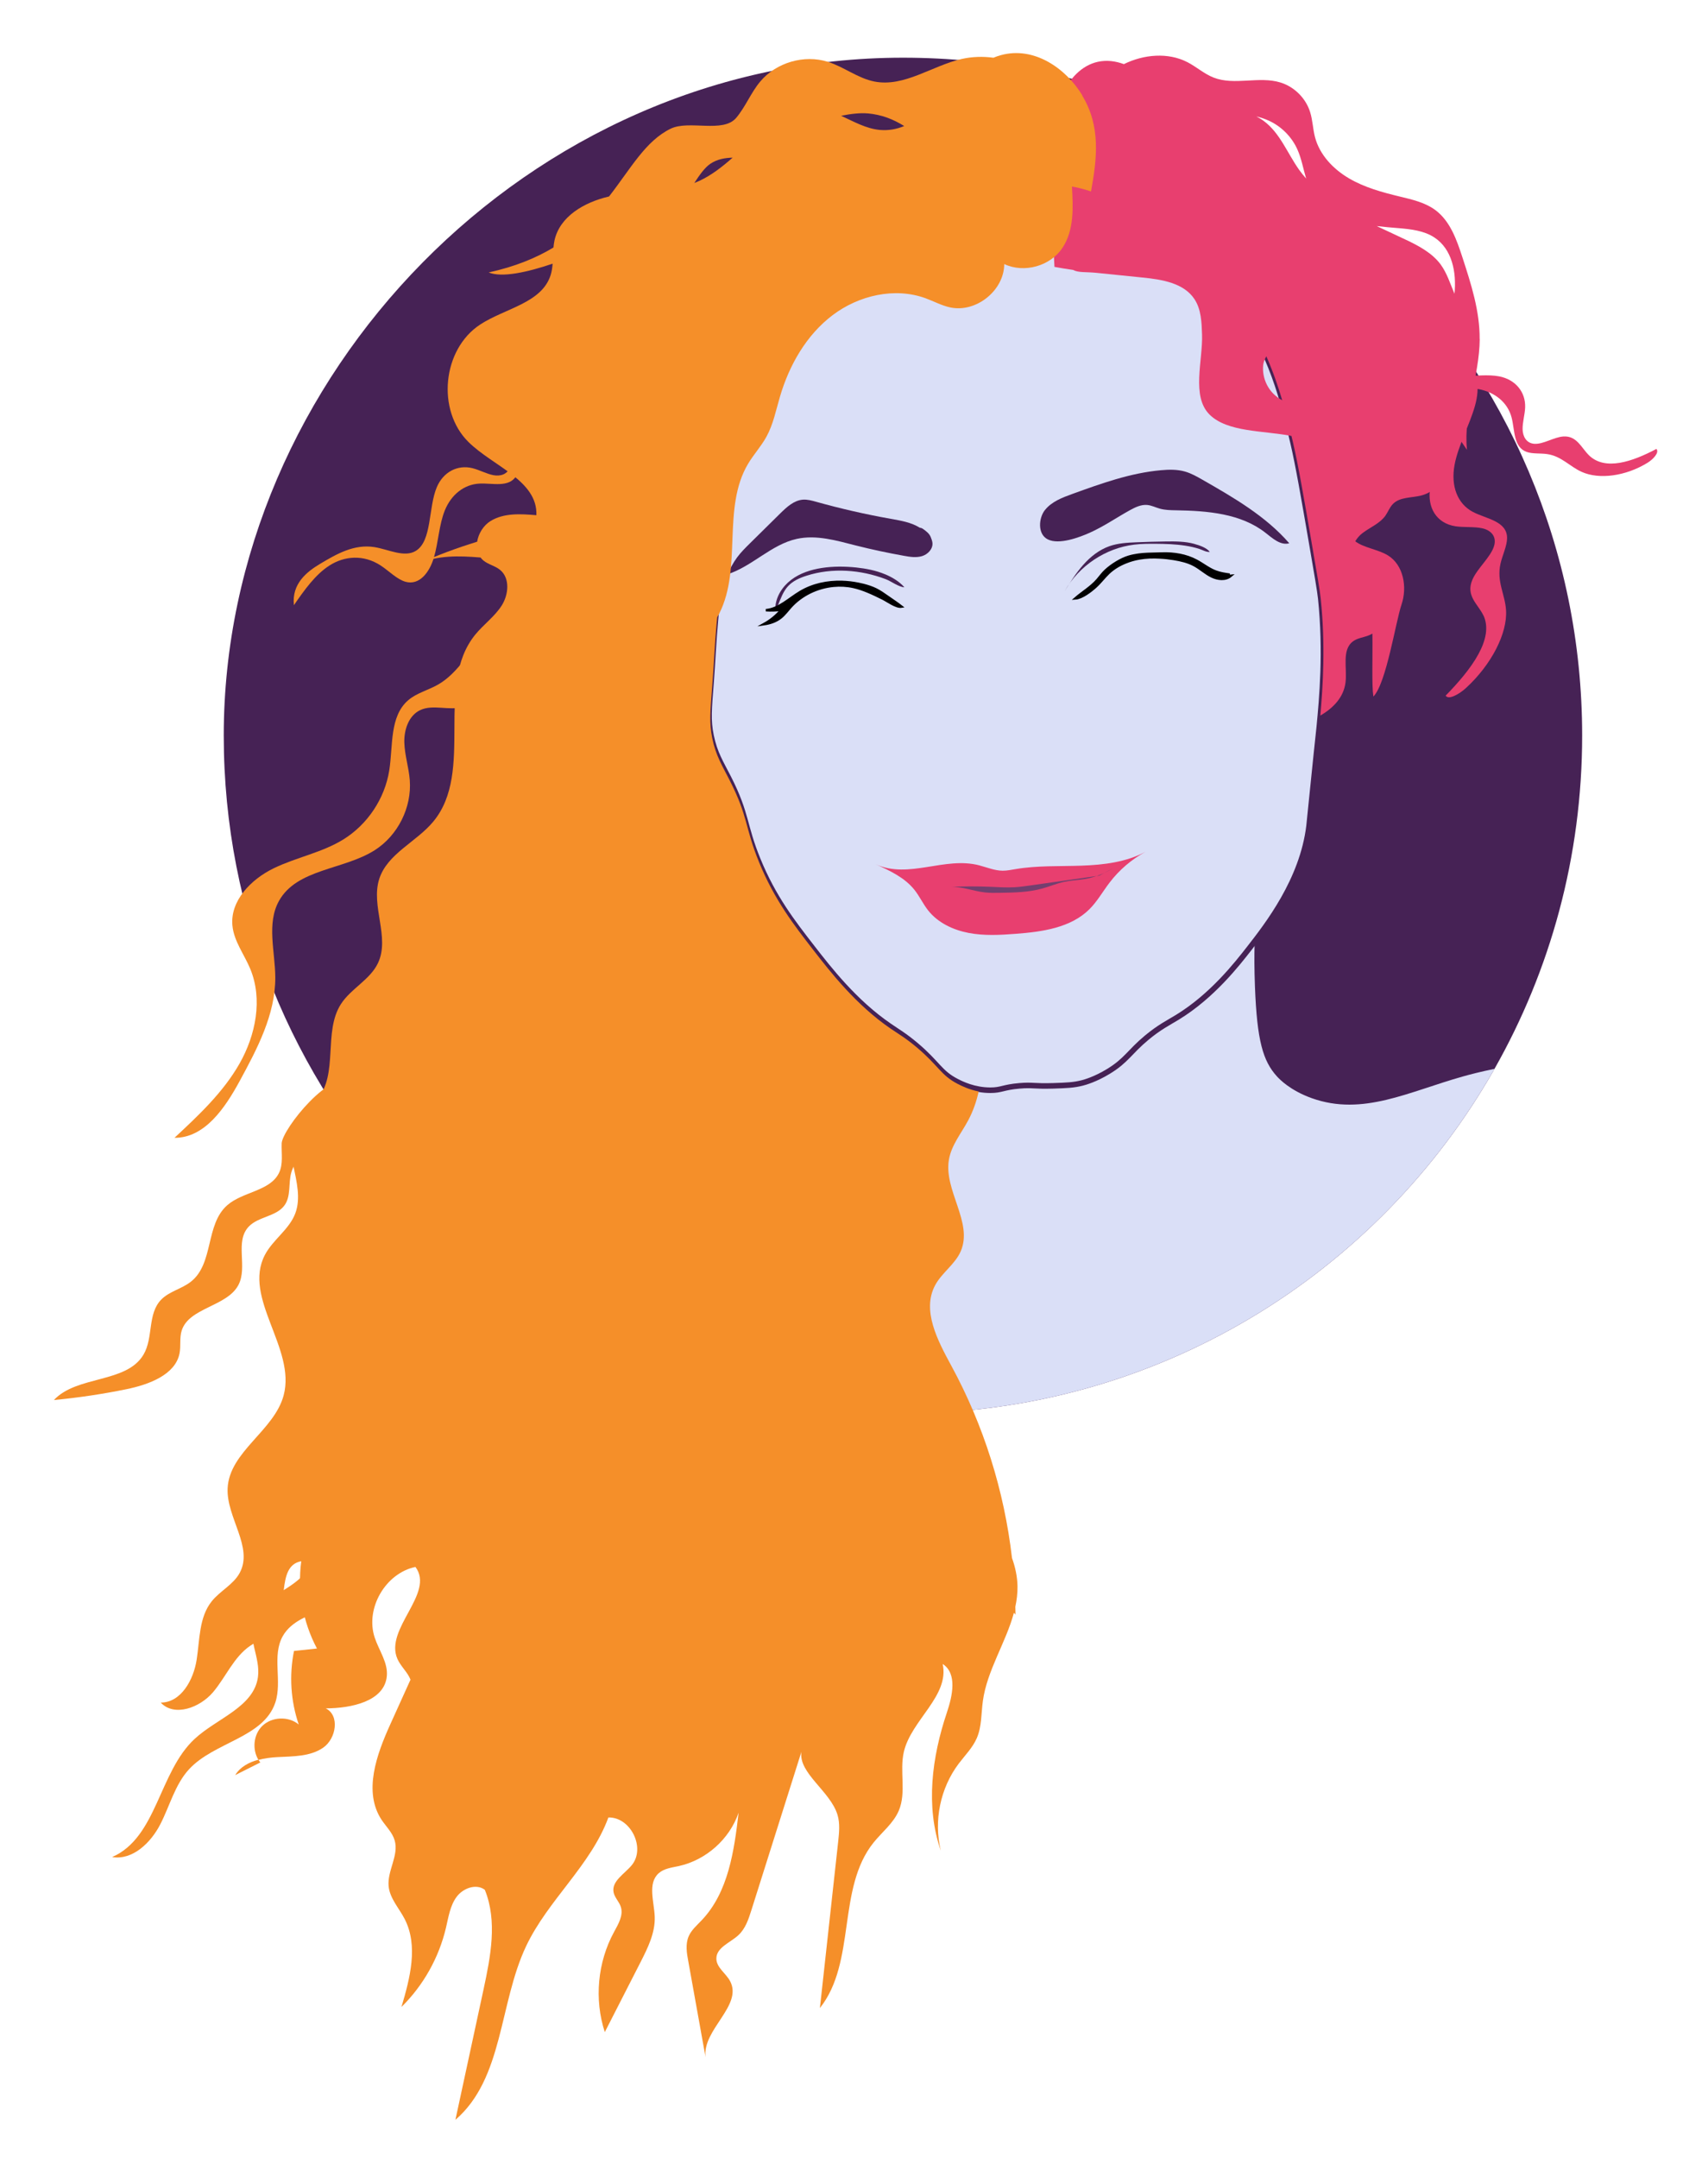 <svg width="308" height="389" viewBox="0 0 308 389" fill="none" xmlns="http://www.w3.org/2000/svg">
<path d="M285.306 132.57C285.306 154.407 279.561 174.908 269.498 192.644C248.466 229.721 208.574 254.742 162.827 254.742C159.833 254.742 156.861 254.632 153.926 254.42C90.435 249.878 40.348 197.054 40.348 132.57C40.348 68.086 95.18 10.398 162.827 10.398C230.473 10.398 285.306 65.093 285.306 132.57Z" fill="#462255"/>
<path d="M269.497 192.644C248.466 229.721 208.574 254.742 162.827 254.742C159.833 254.742 156.861 254.632 153.926 254.42C154.051 253.121 154.183 251.785 154.316 250.413C156.773 225.362 158.781 217.929 162.621 210.173C166.6 202.139 170.992 196.877 174.096 193.209C192.45 171.489 220.3 156.909 225.905 162.434C227.347 163.843 225.817 165.098 226.302 177.821C226.678 187.573 227.744 191.22 230.26 193.994C230.701 194.478 232.629 196.533 236.586 197.941C245.774 201.207 253.998 196.76 263.877 193.994C265.025 193.671 266.974 193.157 269.497 192.644Z" fill="#DADFF7"/>
<path d="M202.307 36.843C208.854 40.856 216.174 45.34 222.61 54.203C229.37 63.508 231.489 72.584 233.159 79.717C234.13 83.884 235.115 89.608 236.587 98.127C237.543 103.689 238.021 106.477 238.168 107.857C239.169 117.447 238.389 125.944 237.903 131C237.823 131.851 237.859 131.381 237.374 135.997C236.373 145.558 236.204 147.642 236.057 148.882C234.873 158.641 228.546 166.742 225.244 170.975C223.044 173.793 218.586 179.509 212.326 183.339C210.693 184.337 209.075 185.122 206.787 187.023C203.668 189.62 203.131 191.11 199.931 193.069C197.518 194.551 195.606 195.065 195.187 195.175C193.605 195.579 192.377 195.623 189.912 195.703C186.396 195.813 186.256 195.498 183.851 195.703C180.85 195.96 180.621 196.496 178.576 196.496C175.627 196.489 173.383 195.366 172.515 194.918C169.411 193.326 169.117 191.697 165.13 188.344C163.129 186.656 161.827 185.915 160.385 184.924C154.11 180.632 149.549 174.762 146.408 170.719C142.944 166.265 139.442 161.759 136.654 154.935C134.087 148.661 134.734 146.812 131.38 140.208C130.011 137.516 128.864 135.777 128.217 132.577C127.643 129.782 127.849 127.793 128.217 123.112C128.511 119.347 128.658 115.561 129.011 111.804C130.276 98.23 129.916 99.969 130.593 93.658C131.806 82.351 132.388 76.694 133.491 72.614C137.228 58.834 144.231 50.138 145.886 48.15C149.696 43.564 152.86 39.756 158.546 36.843C162.548 34.788 170.352 34.157 185.969 32.895C187.698 32.755 190.692 32.535 194.407 33.423C197.636 34.194 200.093 35.478 202.315 36.843H202.307Z" fill="#DADFF7" stroke="#462255" stroke-miterlimit="10"/>
<path d="M266.821 61.101C266.858 56.067 265.276 51.173 263.717 46.389C262.687 43.226 261.51 39.851 258.833 37.862C256.994 36.498 254.684 35.969 252.455 35.434C249.262 34.663 246.048 33.79 243.223 32.124C240.398 30.459 237.963 27.891 237.132 24.728C236.742 23.238 236.713 21.661 236.249 20.193C235.47 17.691 233.403 15.637 230.894 14.866C227.017 13.678 222.611 15.46 218.837 13.978C217.138 13.311 215.755 12.049 214.137 11.212C210.613 9.392 206.229 9.803 202.669 11.557C201.168 11.014 199.616 10.786 197.976 11.139C195.077 11.77 192.826 14.191 191.671 16.921C190.509 19.636 190.266 22.659 190.104 25.608C190.09 25.858 190.09 26.108 190.075 26.364C188.876 29.431 188.368 32.667 189.148 35.837C189.325 36.542 189.56 37.217 189.825 37.885C189.847 41.289 189.95 44.694 190.149 48.099C191.186 48.304 192.319 48.473 193.496 48.649C194.474 49.17 195.813 48.986 197.659 49.17C200.455 49.456 203.242 49.735 206.038 50.021C209.525 50.373 213.482 50.997 215.402 53.925C216.609 55.759 216.689 58.085 216.763 60.279C216.925 64.953 214.792 71.44 218.124 74.727C221.361 77.919 227.753 77.581 232.888 78.572C232.976 78.961 233.071 79.342 233.16 79.724C234.131 83.899 235.116 89.615 236.58 98.134C237.537 103.704 238.022 106.484 238.162 107.871C239.045 116.266 238.552 123.823 238.096 128.975C240.457 127.58 242.296 125.68 242.634 123.009C242.965 120.397 241.884 117.065 244.047 115.547C244.797 115.018 245.746 114.908 246.607 114.6C246.908 114.49 247.203 114.358 247.482 114.196C247.548 118.636 247.342 123.523 247.659 125.54C249.991 123.17 251.668 112.105 252.734 108.957C253.801 105.817 253.095 101.81 250.255 100.086C248.468 99 245.915 98.736 244.393 97.562C244.716 97.004 245.158 96.498 245.65 96.116C247.048 95.038 248.814 94.37 249.836 92.932C250.307 92.249 250.594 91.435 251.175 90.841C252.433 89.542 254.529 89.762 256.28 89.307C259.936 88.353 261.952 84.383 262.614 80.678C262.731 80.003 262.82 79.32 262.9 78.638C263.43 79.467 263.982 80.274 264.534 81.074C263.871 74.382 266.792 67.822 266.836 61.101H266.821ZM228.776 21.734C231.041 22.762 232.917 24.633 233.939 26.9C234.697 28.573 235.006 30.429 235.536 32.183C235.094 31.677 234.66 31.156 234.263 30.598C232.159 27.634 230.828 23.98 227.908 21.815C227.473 21.492 227.025 21.228 226.561 20.986C227.319 21.177 228.062 21.411 228.776 21.734ZM227.79 65.768C227.849 65.261 228.062 64.74 228.356 64.219C229.563 66.956 230.475 69.613 231.218 72.137C228.702 70.823 227.532 68.16 227.79 65.768ZM253.639 43.27C251.874 42.419 250.057 41.605 248.254 40.746C249.571 40.908 250.895 41.01 252.219 41.12C254.448 41.311 256.773 41.568 258.649 42.793C261.841 44.885 262.68 49.03 262.283 52.941C261.51 51.136 260.936 49.228 259.774 47.644C258.259 45.611 255.927 44.364 253.639 43.263V43.27Z" fill="#E83F6F"/>
<path d="M66.602 254.133C66.609 255.938 66.962 257.832 66.242 259.483C64.888 262.572 60.644 263.144 58.415 265.676C54.464 270.159 58.665 277.893 55.428 282.912C52.978 286.713 46.99 287.659 45.644 291.974C44.614 295.283 46.976 298.79 46.52 302.225C45.806 307.669 39.105 309.68 35.081 313.422C28.622 319.431 28.313 331.172 20.222 334.701C23.922 335.31 27.195 332.126 28.909 328.794C30.623 325.463 31.55 321.64 34.088 318.881C38.619 313.957 47.535 313.202 49.646 306.855C50.926 303.01 48.999 298.431 50.985 294.894C54.119 289.31 64.469 290.528 66.337 284.401C67.323 281.18 65.168 277.951 64.042 274.782C62.909 271.612 63.843 266.85 67.213 266.732C68.242 266.695 69.257 267.15 70.273 266.996C72.185 266.703 73.127 264.443 73.097 262.52C73.068 260.598 72.457 258.661 72.818 256.768C73.656 252.336 79.004 250.597 83.469 249.922C87.942 249.246 93.26 248.182 94.938 243.993C95.563 242.422 95.519 240.683 95.659 238.996C96.578 227.828 105.678 217.188 102.073 206.578C96.96 211.384 95.511 218.766 93.437 225.45C91.142 232.839 87.787 238.079 80.527 240.434C73.664 242.665 66.565 245.24 66.602 254.126V254.133Z" fill="#F58F29"/>
<path d="M176.599 155.97C178.004 156.337 179.372 156.924 180.821 156.931C181.593 156.931 182.358 156.77 183.116 156.645C187.037 155.977 191.046 156.161 195.018 156.021C198.991 155.882 203.073 155.397 206.575 153.519C204.052 154.891 201.823 156.792 200.087 159.074C198.865 160.666 197.88 162.449 196.46 163.865C193.076 167.233 187.927 167.945 183.16 168.304C180.328 168.525 177.452 168.679 174.664 168.143C171.869 167.607 169.132 166.316 167.374 164.093C166.447 162.919 165.822 161.532 164.888 160.365C163.137 158.171 160.474 156.931 157.914 155.772C163.909 158.487 170.316 154.319 176.613 155.97H176.599Z" fill="#E83F6F"/>
<path d="M200.659 156.505C199.099 157.481 197.349 158.149 195.532 158.443C194.333 158.641 193.111 158.677 191.92 158.934C190.566 159.22 189.294 159.771 187.962 160.138C185.491 160.827 182.887 160.871 180.319 160.915C179.407 160.93 178.495 160.945 177.597 160.842C175.486 160.607 173.449 159.749 171.33 159.844C173.743 159.734 176.163 159.727 178.583 159.829C180.04 159.896 181.496 159.991 182.953 159.91C183.924 159.851 184.887 159.719 185.844 159.58C189.97 158.993 194.105 158.406 198.231 157.819" fill="#733F6F"/>
<path d="M188.441 91.919C189.632 90.415 191.538 89.689 193.347 89.035C198.555 87.15 203.837 85.242 209.354 84.75C210.803 84.618 212.297 84.589 213.694 84.992C214.82 85.315 215.85 85.902 216.865 86.482C222.492 89.703 228.237 93.02 232.489 97.914C230.93 98.354 229.488 97.034 228.215 96.036C223.779 92.543 217.733 92.066 212.083 91.971C211.097 91.956 210.104 91.941 209.155 91.677C208.383 91.464 207.647 91.075 206.846 91.009C205.764 90.921 204.727 91.42 203.778 91.941C201.343 93.284 199.048 94.884 196.503 96.021C194.627 96.857 190.986 98.23 188.948 97.217C187.058 96.278 187.293 93.365 188.426 91.927L188.441 91.919Z" fill="#462255"/>
<path d="M165.865 95.111C164.306 94.142 162.445 93.834 160.635 93.511C156.111 92.704 151.624 91.684 147.196 90.444C146.408 90.224 145.599 89.997 144.783 90.055C143.172 90.18 141.877 91.383 140.722 92.513C138.891 94.319 137.059 96.124 135.227 97.936C134.418 98.736 133.609 99.536 132.932 100.446C132.226 101.399 131.682 102.463 131.145 103.52C135.646 102.089 139.082 98.127 143.694 97.122C147.21 96.351 150.829 97.422 154.316 98.31C157.185 99.037 160.091 99.653 163.004 100.174C164.085 100.372 165.211 100.548 166.263 100.233C167.314 99.917 168.249 98.941 168.146 97.855C168.109 97.481 167.969 97.144 167.837 96.799C167.587 96.16 167.006 95.727 166.446 95.331C166.27 95.206 166.079 95.126 165.858 95.118L165.865 95.111Z" fill="#462255"/>
<path d="M42.416 319.93C43.924 319.175 45.432 318.419 46.94 317.656C46.815 317.502 46.712 317.326 46.609 317.157C44.888 317.612 43.336 318.441 42.416 319.923V319.93Z" fill="#F58F29"/>
<path d="M195.158 17.163C192.179 12.276 186.448 8.314 180.512 9.935C180.041 10.06 179.585 10.221 179.144 10.405C177.238 10.148 175.289 10.207 173.406 10.632C168.058 11.85 163.07 15.747 157.686 14.697C154.692 14.11 152.191 12.056 149.278 11.139C145.004 9.796 139.98 11.263 137.096 14.69C135.404 16.701 134.448 19.239 132.756 21.243C130.38 24.053 124.252 21.587 120.942 23.194C116.396 25.403 113.777 30.334 109.827 35.412C105.362 36.446 100.941 38.992 99.984 43.358C99.896 43.769 99.845 44.188 99.808 44.606C96.689 46.484 92.893 48.062 88.119 49.104C90.525 50.087 95.107 49.06 99.653 47.526C99.602 48.216 99.506 48.906 99.3 49.566C97.697 54.651 91.032 55.568 86.56 58.511C79.777 62.979 78.696 73.942 84.463 79.651C88.921 84.053 96.969 86.599 96.726 92.858C93.916 92.616 90.878 92.425 88.472 93.9C87.177 94.693 86.273 96.168 86.045 97.635C82.389 98.765 78.799 100.079 75.327 101.671C78.836 100.042 82.742 100.159 86.663 100.482C86.802 100.673 86.964 100.849 87.156 101.011C88.053 101.752 89.289 101.979 90.186 102.72C92.003 104.217 91.724 107.189 90.451 109.17C89.171 111.151 87.185 112.56 85.692 114.394C78.269 123.53 85.647 139.027 78.129 148.082C75.077 151.765 69.861 153.849 68.39 158.406C66.823 163.278 70.354 168.921 68.169 173.558C66.75 176.589 63.278 178.159 61.468 180.984C58.246 186.025 61.085 193.561 57.209 198.125C56.069 199.46 54.458 200.37 53.457 201.808C50.169 206.556 55.289 213.314 53.244 218.707C52.14 221.613 49.198 223.432 47.764 226.184C43.718 233.933 53.398 243.024 51.155 251.47C49.455 257.876 41.356 261.61 41.047 268.244C40.805 273.498 45.741 278.861 43.218 283.499C42.07 285.612 39.672 286.735 38.171 288.62C35.876 291.482 36.031 295.503 35.464 299.128C34.905 302.753 32.661 306.862 28.983 306.862C31.448 309.504 36.045 307.764 38.392 305.02C40.731 302.269 42.144 298.644 45.13 296.619C46.498 295.687 48.161 295.122 49.227 293.867C52.324 290.213 49.61 282.229 54.325 281.386C53.612 286.757 54.612 292.341 57.157 297.118C55.774 297.264 54.399 297.411 53.016 297.558C52.126 301.946 52.42 306.568 53.869 310.81C52.015 309.269 48.977 309.401 47.263 311.103C45.697 312.659 45.454 315.322 46.609 317.193C47.705 316.9 48.867 316.753 49.978 316.694C52.839 316.54 55.921 316.614 58.275 314.992C60.629 313.363 61.306 309.188 58.746 307.904C63.307 307.889 69.287 306.671 69.751 302.136C70.008 299.678 68.331 297.477 67.559 295.114C65.845 289.875 69.508 283.55 74.915 282.413C78.475 287.182 69.258 293.566 71.671 299.003C72.267 300.346 73.517 301.403 74.025 302.731C72.826 305.387 71.619 308.051 70.413 310.707C67.904 316.225 65.47 322.939 68.817 328.002C69.633 329.22 70.766 330.291 71.171 331.707C71.958 334.408 69.802 337.181 70.082 339.977C70.303 342.171 71.965 343.91 72.973 345.869C75.459 350.697 73.944 356.523 72.392 361.726C76.342 357.837 79.159 352.825 80.425 347.425C80.873 345.524 81.16 343.492 82.315 341.907C83.47 340.322 85.868 339.419 87.428 340.608C89.723 346.251 88.472 352.642 87.185 358.607C85.493 366.422 83.816 374.237 82.124 382.059C90.797 374.611 89.98 361.087 94.872 350.763C98.815 342.442 106.531 336.213 109.709 327.569C113.704 327.466 116.462 333.035 113.946 336.139C112.652 337.732 110.261 339.023 110.643 341.041C110.827 342.002 111.644 342.729 111.946 343.668C112.453 345.201 111.497 346.794 110.724 348.21C107.753 353.662 107.135 360.346 109.062 366.253C111.21 362.056 113.358 357.859 115.506 353.647C116.815 351.086 118.161 348.364 118.066 345.48C117.963 342.736 116.734 339.441 118.787 337.614C119.758 336.748 121.148 336.602 122.421 336.323C127.334 335.237 131.572 331.465 133.19 326.703C132.388 333.608 131.344 341.034 126.54 346.089C125.672 347.006 124.657 347.865 124.171 349.024C123.583 350.426 123.84 352.011 124.12 353.5C125.157 359.268 126.187 365.028 127.231 370.781C126.599 365.798 134.021 361.469 131.645 357.044C130.88 355.628 129.173 354.601 129.181 352.987C129.188 350.991 131.675 350.147 133.146 348.789C134.426 347.608 134.992 345.884 135.514 344.218C138.516 334.73 141.517 325.228 144.518 315.733C143.952 319.585 149.749 322.836 151.028 327.099C151.492 328.648 151.323 330.306 151.146 331.927C150.05 341.921 148.954 351.923 147.851 361.917C154.442 353.618 150.889 340.351 157.524 332.096C159.069 330.181 161.128 328.596 162.085 326.321C163.475 323.034 162.18 319.204 162.99 315.733C164.336 309.98 171.243 305.673 169.993 299.906C172.655 301.623 171.758 305.659 170.743 308.674C168.05 316.687 166.874 325.551 169.647 333.534C168.345 328.185 169.559 322.278 172.869 317.883C174.009 316.372 175.399 314.999 176.15 313.253C177.047 311.177 176.929 308.821 177.238 306.576C177.996 301.05 181.394 296.046 182.836 290.675C182.939 290.778 183.028 290.895 183.131 291.005C183.131 290.536 183.116 290.059 183.094 289.589C183.351 288.386 183.498 287.175 183.484 285.913C183.454 284.166 183.086 282.457 182.491 280.806C181.093 268.699 177.378 256.863 171.545 246.143C169.08 241.608 166.182 236.163 168.646 231.614C169.86 229.369 172.236 227.857 173.251 225.509C175.517 220.285 170.103 214.503 171.133 208.911C171.603 206.336 173.369 204.23 174.597 201.918C175.48 200.267 176.083 198.521 176.481 196.723C174.693 196.371 173.369 195.696 172.744 195.381C169.639 193.788 169.338 192.167 165.358 188.806C163.35 187.118 162.055 186.37 160.606 185.394C154.339 181.094 149.771 175.224 146.637 171.188C143.172 166.72 139.671 162.222 136.883 155.405C134.315 149.131 134.963 147.282 131.601 140.678C130.24 137.985 129.093 136.246 128.438 133.047C127.871 130.251 128.077 128.27 128.438 123.581C128.74 119.81 128.879 116.038 129.232 112.267C129.262 111.914 129.299 111.577 129.328 111.247C129.453 111.027 129.585 110.806 129.703 110.579C133.881 102.317 130.152 91.53 134.904 83.584C135.912 81.903 137.258 80.436 138.207 78.719C139.435 76.488 139.928 73.934 140.649 71.491C142.319 65.812 145.401 60.397 150.124 56.816C154.846 53.235 161.342 51.723 166.91 53.756C168.396 54.299 169.801 55.077 171.346 55.407C176.017 56.412 181.078 52.354 181.093 47.592C184.69 49.295 189.449 47.952 191.619 44.628C193.694 41.451 193.525 37.452 193.297 33.621C193.731 33.695 194.172 33.79 194.628 33.893C195.378 34.076 196.077 34.282 196.739 34.502C197.828 28.566 198.519 22.747 195.143 17.207L195.158 17.163ZM156.479 20.436C159.039 20.67 161.099 21.507 163.056 22.718C161.687 23.282 160.231 23.561 158.635 23.415C156.163 23.187 153.949 21.903 151.676 20.868C153.412 20.516 155.126 20.318 156.479 20.443V20.436ZM128.1 29.512C129.379 28.668 130.733 28.456 132.116 28.412C130.248 30.062 128.305 31.574 126.158 32.579C125.841 32.726 125.525 32.858 125.201 32.983C126.143 31.537 127.106 30.173 128.1 29.52V29.512Z" fill="#F58F29"/>
<path d="M159.569 103.491C157.929 102.808 156.163 102.471 154.398 102.28C152.331 102.067 150.241 102.053 148.189 102.368C146.218 102.676 144.254 103.3 142.665 104.511C141.076 105.721 139.899 107.556 139.811 109.544C140.046 109.574 140.208 109.309 140.296 109.089C140.782 107.879 141.223 106.602 142.113 105.641C142.988 104.694 144.217 104.151 145.445 103.762C150.08 102.28 155.17 102.669 159.687 104.371C160.665 104.738 162.085 105.817 163.085 105.846C162.166 104.789 160.842 104.012 159.562 103.483L159.569 103.491Z" fill="#462255"/>
<path d="M215.373 98.024C213.71 97.569 211.967 97.569 210.246 97.591C208.465 97.613 206.693 97.665 204.912 97.738C203.265 97.804 201.587 97.899 200.035 98.45C198.211 99.095 196.644 100.336 195.357 101.781C194.069 103.227 193.04 104.87 192.01 106.506C194.57 101.986 199.366 98.787 204.53 98.163C205.832 98.002 207.149 98.002 208.458 98.01C210.216 98.024 211.982 98.076 213.725 98.347C214.593 98.479 215.454 98.67 216.292 98.941C216.866 99.125 217.55 99.55 218.161 99.47C217.594 98.714 216.263 98.274 215.373 98.031V98.024Z" fill="#462255"/>
<path d="M162.577 109.339C161.628 109.5 160.018 108.29 159.149 107.864C158.252 107.424 157.347 106.976 156.42 106.602C155.604 106.264 154.773 105.978 153.912 105.787C152.728 105.523 151.507 105.457 150.3 105.575C147.343 105.861 144.489 107.233 142.517 109.449C141.958 110.073 141.458 110.77 140.803 111.291C139.935 111.995 138.832 112.355 137.729 112.509C138.95 111.841 140.046 110.946 140.936 109.882C140.002 110.014 139.053 110.043 138.104 109.977C140.472 109.764 142.282 107.901 144.32 106.69C146.578 105.347 149.219 104.797 151.852 104.878C152.838 104.907 153.831 105.024 154.795 105.222C155.111 105.281 155.427 105.354 155.736 105.435C156.494 105.633 157.244 105.875 157.95 106.22C158.701 106.595 159.392 107.079 160.076 107.563C160.908 108.15 161.776 108.715 162.577 109.339Z" fill="black" stroke="black" stroke-width="0.44" stroke-miterlimit="10"/>
<path d="M221.94 103.792C221.006 104.584 219.572 104.423 218.468 103.872C217.372 103.329 216.467 102.471 215.393 101.884C214.246 101.253 212.951 100.959 211.664 100.746C210.84 100.614 210.001 100.512 209.163 100.475C207.927 100.401 206.691 100.438 205.47 100.651C204.617 100.798 203.778 101.033 202.976 101.363C201.851 101.81 200.799 102.441 199.916 103.271C199.092 104.056 198.416 104.988 197.57 105.751C196.709 106.528 195.098 107.783 193.906 107.857C195.238 106.697 196.746 105.846 197.923 104.481C198.401 103.931 198.82 103.322 199.364 102.823C200.431 101.832 202.138 100.754 203.535 100.343C203.859 100.247 204.175 100.167 204.492 100.108C205.617 99.88 206.691 99.829 207.824 99.807C208.376 99.793 208.949 99.785 209.545 99.763C211.679 99.69 213.863 100.042 215.747 101.047C216.923 101.671 217.975 102.544 219.226 103.014C220.035 103.322 220.903 103.447 221.756 103.571C220.925 103.586 220.094 103.601 219.263 103.615C220.138 103.836 221.05 103.894 221.94 103.792Z" fill="black" stroke="black" stroke-width="0.44" stroke-miterlimit="10"/>
<path d="M89.96 118.639C88.016 121.831 87.052 126.282 83.488 127.391C80.986 128.166 78.092 126.863 75.737 128.003C73.683 129.001 72.846 131.547 72.911 133.83C72.977 136.112 73.72 138.325 73.894 140.601C74.275 145.537 71.737 150.597 67.552 153.247C61.941 156.799 53.536 156.573 50.307 162.375C48.038 166.463 49.621 171.501 49.643 176.169C49.666 182.838 46.386 189.023 43.196 194.883C40.587 199.674 36.923 205.118 31.463 205.07C35.819 201.019 40.24 196.88 43.181 191.717C46.123 186.549 47.405 180.096 45.123 174.611C44.04 172.009 42.189 169.644 41.912 166.837C41.474 162.342 45.274 158.477 49.344 156.499C53.414 154.521 58.009 153.693 61.867 151.325C66.263 148.624 69.384 143.948 70.194 138.851C70.895 134.413 70.214 129.106 73.63 126.188C75.165 124.882 77.22 124.395 78.973 123.397C82.71 121.271 84.711 117.088 87.807 114.113C92.285 109.807 99.248 108.294 105.106 110.356C106.681 110.911 108.442 112.445 107.662 113.91C101.132 112.238 93.976 112.057 89.973 118.626L89.96 118.639Z" fill="#F58F29"/>
<path d="M96.08 74.827C94.474 75.94 92.112 76.249 91.755 78.685C91.506 80.392 92.423 82.553 91.963 84.127C91.561 85.502 90.229 85.88 88.981 85.644C87.733 85.408 86.471 84.699 85.217 84.386C82.496 83.704 79.911 85.08 78.76 87.83C77.213 91.508 77.927 97.48 74.984 99.285C72.911 100.552 70.055 99.013 67.501 98.605C63.859 98.032 60.711 99.837 57.735 101.616C55.304 103.069 52.591 105.207 52.997 109.075C54.903 106.331 56.853 103.542 59.464 101.89C62.074 100.239 65.511 99.866 68.668 101.936C70.166 102.92 71.588 104.428 73.138 104.856C75.621 105.545 77.463 103.172 78.255 100.453C79.048 97.735 79.18 94.551 80.203 92.018C81.366 89.127 83.701 87.309 86.428 87.161C88.803 87.032 91.748 87.957 93.097 85.782C93.704 84.803 93.825 83.39 94.247 82.233C95.142 79.764 97.285 78.695 98.699 76.75C100.732 73.935 101.075 69.132 99.537 64.811C99.126 63.654 98.165 62.273 97.417 62.708C98.783 67.471 99.388 72.555 96.08 74.846L96.08 74.827Z" fill="#F58F29"/>
<path d="M50.793 206.114C50.724 207.904 51.109 209.79 50.297 211.428C48.693 214.683 43.777 214.776 40.987 217.214C36.989 220.708 38.6 227.709 34.422 231.004C32.791 232.29 30.531 232.746 29.085 234.217C26.54 236.809 27.701 241.092 25.865 244.169C22.777 249.35 13.885 247.866 9.721 252.332C14.118 251.913 18.496 251.265 22.829 250.374C26.854 249.546 31.602 247.791 32.375 243.935C32.649 242.567 32.341 241.134 32.769 239.798C34.092 235.672 40.889 235.496 42.967 231.645C44.745 228.351 42.239 223.761 44.894 221.035C46.609 219.276 49.758 219.261 51.242 217.323C52.534 215.634 51.956 213.313 52.531 211.318C53.528 207.864 57.533 206.174 60.63 204.106C63.727 202.039 66.246 197.523 63.518 195.203C59.97 192.187 50.888 203.466 50.787 206.107L50.793 206.114Z" fill="#F58F29"/>
<path d="M267.495 110.922C266.543 108.889 264.247 107.407 265.521 104.464C266.412 102.405 268.853 100.383 269.432 98.368C269.935 96.616 268.78 95.542 267.294 95.217C265.808 94.885 263.985 95.091 262.441 94.849C259.087 94.326 257.28 91.52 257.916 87.843C258.768 82.912 263.572 76.451 261.676 72.999C260.336 70.564 256.248 70.956 253.27 70.19C249.009 69.099 246.897 65.539 244.937 62.1C243.335 59.287 241.904 55.553 244.969 51.338C245.131 55.379 245.312 59.484 246.965 62.617C248.618 65.749 252.012 67.812 256.775 66.959C259.032 66.555 261.563 65.517 263.502 65.766C266.608 66.173 266.954 69.754 265.955 73.227C264.956 76.7 262.93 80.391 262.301 83.767C261.583 87.611 262.822 90.807 265.615 92.27C268.052 93.547 271.808 93.903 271.766 97.03C271.747 98.431 270.913 100.1 270.576 101.622C269.857 104.865 271.408 107.102 271.582 109.992C271.839 114.168 268.935 119.803 264.371 123.988C263.148 125.114 261.19 126.221 260.693 125.371C265.377 120.598 269.461 115.096 267.507 110.915L267.495 110.922Z" fill="#E83F6F"/>
<path d="M286.578 82.097C285.168 80.755 284.376 78.511 281.928 78.666C280.212 78.775 278.287 80.113 276.661 79.986C275.239 79.878 274.594 78.651 274.568 77.378C274.542 76.106 274.975 74.731 275.025 73.439C275.132 70.638 273.262 68.395 270.341 67.834C266.431 67.081 260.751 69.003 258.39 66.498C256.724 64.734 257.647 61.619 257.518 59.042C257.331 55.359 254.919 52.662 252.584 50.118C250.669 48.041 248.022 45.824 244.33 47.022C247.398 48.318 250.524 49.653 252.668 51.87C254.818 54.088 255.885 57.361 254.509 60.879C253.854 62.542 252.675 64.244 252.574 65.849C252.416 68.42 255.108 69.735 257.92 69.951C260.732 70.167 263.876 69.641 266.554 70.119C269.609 70.667 271.868 72.571 272.571 75.205C273.184 77.501 272.88 80.57 275.285 81.445C276.362 81.834 277.772 81.661 278.983 81.839C281.579 82.209 283.059 84.088 285.247 85.058C288.411 86.47 293.168 85.815 297.075 83.421C298.121 82.781 299.268 81.559 298.694 80.913C294.321 83.231 289.488 84.864 286.578 82.103L286.578 82.097Z" fill="#E83F6F"/>
</svg>

